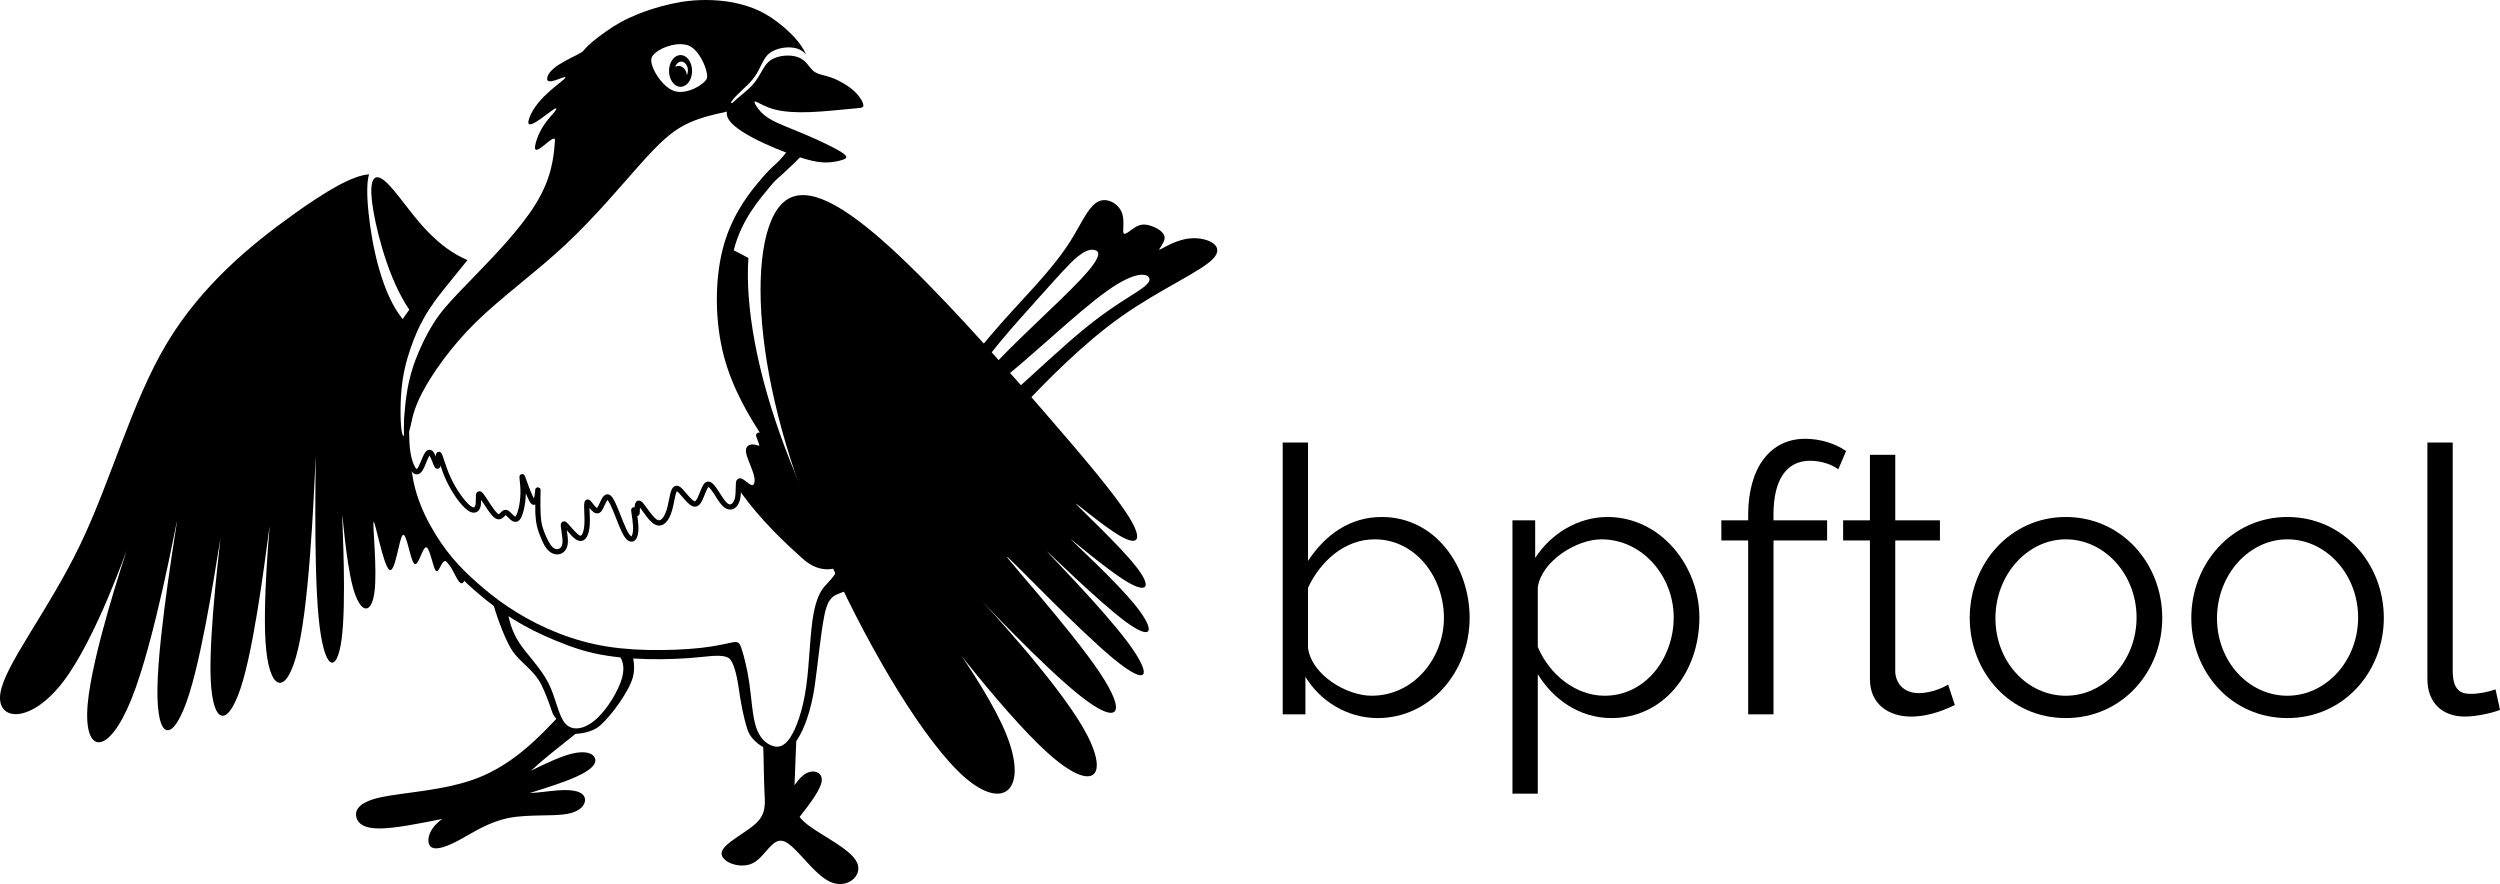 <?xml version="1.0" encoding="UTF-8" standalone="no"?>
<!-- Created with Inkscape (http://www.inkscape.org/) -->

<svg
   width="265.114mm"
   height="93.749mm"
   viewBox="0 0 265.114 93.749"
   version="1.1"
   id="svg35207"
   inkscape:version="1.1.2 (0a00cf5339, 2022-02-04)"
   sodipodi:docname="bpftool_horizontal_monochrome.svg"
   xmlns:inkscape="http://www.inkscape.org/namespaces/inkscape"
   xmlns:sodipodi="http://sodipodi.sourceforge.net/DTD/sodipodi-0.dtd"
   xmlns="http://www.w3.org/2000/svg"
   xmlns:svg="http://www.w3.org/2000/svg"
   xmlns:rdf="http://www.w3.org/1999/02/22-rdf-syntax-ns#"
   xmlns:cc="http://creativecommons.org/ns#"
   xmlns:dc="http://purl.org/dc/elements/1.1/">
  <title
     id="title851">bpftool logo, horizontal, monochrome</title>
  <sodipodi:namedview
     id="namedview35209"
     pagecolor="#ffffff"
     bordercolor="#666666"
     borderopacity="1.0"
     inkscape:showpageshadow="2"
     inkscape:pageopacity="0.0"
     inkscape:pagecheckerboard="0"
     inkscape:deskcolor="#d1d1d1"
     inkscape:document-units="mm"
     showgrid="false"
     inkscape:zoom="1.5295149"
     inkscape:cx="518.46502"
     inkscape:cy="310.55597"
     inkscape:window-width="2560"
     inkscape:window-height="2821"
     inkscape:window-x="1920"
     inkscape:window-y="0"
     inkscape:window-maximized="1"
     inkscape:current-layer="layer1"
     inkscape:pageshadow="2"
     fit-margin-top="0"
     fit-margin-left="0"
     fit-margin-right="0"
     fit-margin-bottom="0" />
  <defs
     id="defs35204">
    <inkscape:path-effect
       effect="bspline"
       id="path-effect10361-3-5-0-2"
       is_visible="true"
       lpeversion="1"
       weight="33.333"
       steps="2"
       helper_size="0"
       apply_no_weight="true"
       apply_with_weight="true"
       only_selected="false" />
    <inkscape:path-effect
       effect="bspline"
       id="path-effect9902-0-4-0-9"
       is_visible="true"
       lpeversion="1"
       weight="33.333"
       steps="2"
       helper_size="0"
       apply_no_weight="true"
       apply_with_weight="true"
       only_selected="false" />
    <inkscape:path-effect
       effect="bspline"
       id="path-effect10082-6-7-0-6"
       is_visible="true"
       lpeversion="1"
       weight="33.333"
       steps="2"
       helper_size="0"
       apply_no_weight="true"
       apply_with_weight="true"
       only_selected="false" />
  </defs>
  <g
     inkscape:label="Layer 1"
     inkscape:groupmode="layer"
     id="layer1"
     transform="translate(-25.965,-158.756)">
    <g
       aria-label="bpftool"
       id="text26441-0"
       style="font-weight:200;font-size:39.489px;line-height:1.25;font-family:Raleway;-inkscape-font-specification:'Raleway Ultra-Light';text-align:center;letter-spacing:0px;word-spacing:0px;text-anchor:middle;stroke-width:0.206"
       transform="translate(136.025,-45.234)">
      <path
         d="m 36.034,280.138 c 5.528,0 9.754,-4.857 9.754,-10.623 0,-5.37 -3.554,-10.701 -9.319,-10.701 -3.396,0 -6.002,1.895 -7.819,4.66 v -12.557 h -2.685 v 28.827 h 2.409 V 275.755 c 1.54,2.567 4.423,4.383 7.661,4.383 z m -0.632,-2.369 c -2.685,0 -6.358,-2.211 -6.753,-5.055 v -6.397 c 1.303,-2.764 3.83,-5.134 7.069,-5.134 4.344,0 7.345,4.028 7.345,8.332 0,4.225 -3.159,8.253 -7.661,8.253 z"
         style="font-weight:normal;-inkscape-font-specification:Raleway"
         id="path70881" />
      <path
         d="m 60.834,280.138 c 5.528,0 9.319,-4.857 9.319,-10.662 0,-5.489 -4.107,-10.662 -9.754,-10.662 -3.12,0 -6.002,1.777 -7.661,4.344 v -3.988 h -2.409 v 28.985 h 2.685 v -12.676 c 1.619,2.646 4.383,4.66 7.819,4.66 z m -0.75,-2.369 c -3.041,0 -5.844,-2.251 -7.069,-5.173 v -6.318 c 0.395,-2.764 4.067,-5.094 6.753,-5.094 4.304,0 7.661,3.87 7.661,8.293 0,4.186 -2.883,8.293 -7.345,8.293 z"
         style="font-weight:normal;-inkscape-font-specification:Raleway"
         id="path70883" />
      <path
         d="m 75.326,279.743 h 2.685 v -18.441 h 5.686 v -2.132 h -5.686 v -0.632 c 0,-3.672 1.382,-5.686 3.87,-5.686 1.106,0 2.29,0.355 3.001,0.908 l 0.829,-1.935 c -1.106,-0.79 -2.725,-1.303 -4.344,-1.303 -3.712,0 -6.042,3.08 -6.042,8.095 v 0.553 h -2.843 v 2.132 h 2.843 z"
         style="font-weight:normal;-inkscape-font-specification:Raleway"
         id="path70885" />
      <path
         d="m 97.242,278.756 -0.711,-2.172 c -0.316,0.197 -1.619,0.908 -3.12,0.908 -1.264,0 -2.369,-0.711 -2.488,-2.211 v -13.979 h 4.739 v -2.132 H 90.924 v -6.95 h -2.685 v 6.95 h -2.843 v 2.132 h 2.843 v 14.729 c 0,2.646 2.014,3.949 4.344,3.949 2.211,0 4.028,-0.948 4.66,-1.224 z"
         style="font-weight:normal;-inkscape-font-specification:Raleway"
         id="path70887" />
      <path
         d="m 109.01,280.138 c 5.963,0 10.228,-4.897 10.228,-10.623 0,-5.765 -4.304,-10.701 -10.228,-10.701 -5.884,0 -10.188,4.936 -10.188,10.701 0,5.726 4.225,10.623 10.188,10.623 z m -7.463,-10.583 c 0,-4.62 3.396,-8.372 7.463,-8.372 4.107,0 7.503,3.712 7.503,8.293 0,4.581 -3.396,8.293 -7.503,8.293 -4.107,0 -7.463,-3.633 -7.463,-8.214 z"
         style="font-weight:normal;-inkscape-font-specification:Raleway"
         id="path70889" />
      <path
         d="m 132.506,280.138 c 5.963,0 10.228,-4.897 10.228,-10.623 0,-5.765 -4.304,-10.701 -10.228,-10.701 -5.884,0 -10.188,4.936 -10.188,10.701 0,5.726 4.225,10.623 10.188,10.623 z m -7.463,-10.583 c 0,-4.62 3.396,-8.372 7.463,-8.372 4.107,0 7.503,3.712 7.503,8.293 0,4.581 -3.396,8.293 -7.503,8.293 -4.107,0 -7.463,-3.633 -7.463,-8.214 z"
         style="font-weight:normal;-inkscape-font-specification:Raleway"
         id="path70891" />
      <path
         d="m 147.354,250.916 v 25.075 c 0,2.488 1.54,3.988 3.988,3.988 1.066,0 2.725,-0.316 3.712,-0.711 l -0.474,-2.172 c -0.671,0.237 -1.659,0.474 -2.646,0.474 -1.106,0 -1.895,-0.434 -1.895,-2.488 v -24.167 z"
         style="font-weight:normal;-inkscape-font-specification:Raleway"
         id="path70893" />
    </g>
    <g
       id="g890">
      <path
         id="path10096-6-4-4-1"
         style="fill:#000000;fill-opacity:1;stroke:none;stroke-width:0.263px;stroke-linecap:butt;stroke-linejoin:miter;stroke-opacity:1"
         d="m 65.104,177.244 c -1.755,0.124 -4.463,1.687 -8.236,4.4 -4.109,2.955 -9.478,7.271 -13.225,13.541 -3.747,6.271 -5.872,14.496 -9.234,21.453 -3.361,6.957 -7.959,12.646 -8.408,15.643 -0.449,2.997 3.252,3.3 6.739,-1.333 3.487,-4.633 6.76,-14.202 6.628,-13.735 -0.133,0.468 -3.671,10.974 -4.112,16.296 -0.441,5.323 2.215,5.462 4.667,-0.665 2.452,-6.126 4.701,-18.517 4.801,-18.784 0.1,-0.266 -1.949,11.593 -2.062,17.552 -0.113,5.96 1.71,6.021 3.378,0.708 1.668,-5.312 3.181,-15.997 3.277,-16.325 0.096,-0.328 -1.225,9.701 -1.009,14.787 0.215,5.086 1.967,5.229 3.441,0.08 1.474,-5.149 2.668,-15.552 2.788,-16.213 0.12,-0.661 -0.832,8.411 -0.336,13.086 0.496,4.674 2.437,4.88 3.613,-1.292 1.176,-6.172 1.576,-18.682 1.626,-19.193 0.05,-0.51 -0.25,10.996 0.304,16.893 0.554,5.897 1.961,6.174 2.457,2.334 0.496,-3.841 0.082,-11.795 0.059,-12.918 -0.023,-1.123 0.347,4.585 1.128,7.47 0.781,2.885 1.972,2.941 2.289,0.511 0.317,-2.431 -0.241,-7.346 -0.086,-7.449 0.154,-0.103 1.021,4.608 1.652,5.083 0.631,0.475 1.027,-3.286 1.424,-3.671 0.398,-0.384 0.797,2.608 1.22,3.027 0.423,0.419 0.871,-1.734 1.262,-1.738 0.391,-0.004 0.727,2.141 1.036,2.488 0.309,0.348 0.591,-1.102 1.028,-1.023 0.437,0.08 1.03,1.688 1.428,2.176 0.399,0.487 0.603,-0.146 0.705,-0.464 0.006,-0.019 -0.002,-0.172 -0.017,-0.38 -0.501,-0.488 -0.984,-0.997 -1.458,-1.56 -0.841,-0.998 -1.654,-2.159 -2.397,-3.511 -0.743,-1.352 -1.412,-2.887 -1.785,-4.68 -0.171,-0.821 -0.276,-1.683 -0.351,-2.491 -0.037,-0.151 -0.069,-0.306 -0.097,-0.465 -0.109,-0.623 -0.144,-1.228 -0.16,-2.259 -7.7e-4,-0.051 -5.2e-4,-0.107 -10e-4,-0.159 -0.147,0.524 -0.356,0.772 -0.489,0.171 -0.166,-0.748 -0.208,-2.787 -0.056,-4.491 0.151,-1.704 0.497,-3.06 0.942,-4.372 0.445,-1.311 0.991,-2.578 1.67,-3.715 0.211,-0.354 0.44,-0.699 0.705,-1.072 -0.207,-0.369 -0.457,-0.835 -0.717,-1.359 -0.802,0.816 -1.328,1.401 -1.806,2.031 -0.229,0.302 -0.447,0.617 -0.656,0.941 -2.205,-2.673 -3.249,-7.719 -3.616,-11.182 -0.224,-2.113 -0.182,-3.465 0.049,-4.174 z" />
      <path
         id="path10116-2-0-6-0"
         style="fill:#000000;fill-opacity:1;stroke:none;stroke-width:0.263px;stroke-linecap:butt;stroke-linejoin:miter;stroke-opacity:1"
         d="m 85.276,234.653 c -0.4,0.414 -0.843,0.897 -1.306,1.364 -1.274,1.288 -3.822,3.863 -7.326,5.232 -3.504,1.369 -7.965,1.533 -10.356,2.067 -2.391,0.534 -2.712,1.437 -2.527,2.131 0.185,0.693 0.872,1.175 2.483,1.165 1.602,-0.01 4.1,-0.507 6.609,-1.008 -0.349,0.265 -0.651,0.538 -0.881,0.824 -0.717,0.888 -0.751,1.892 -0.21,2.193 0.54,0.301 1.65,-0.099 3.031,-0.852 1.381,-0.754 3.013,-1.85 5.108,-2.268 2.095,-0.418 4.683,-0.15 6.215,-0.433 1.532,-0.283 2.026,-1.116 1.859,-1.703 -0.166,-0.587 -0.993,-0.928 -2.814,-0.797 -0.934,0.067 -2.127,0.257 -3.036,0.291 1.947,-0.602 3.744,-1.191 4.945,-1.731 1.603,-0.721 2.143,-1.353 2.014,-1.887 -0.128,-0.534 -0.925,-0.969 -2.584,-0.534 -1.109,0.29 -2.605,0.972 -4.227,1.78 1.196,-1.117 2.847,-2.421 3.983,-3.32 0.589,-0.466 1.038,-0.823 1.371,-1.107 -0.713,0.179 -1.357,0.022 -1.812,-0.486 -0.213,-0.238 -0.384,-0.554 -0.538,-0.921 z" />
      <path
         id="path13870-9-7-4"
         style="color:#000000;fill:#000000;stroke-width:0.993;-inkscape-stroke:none"
         d="m 78.126,222.028 c 0.053,0.303 0.118,0.57 0.145,0.711 0.125,0.65 1.123,3.62 1.968,4.942 0.845,1.323 2.294,2.055 3.107,3.634 0.406,0.789 0.905,2.128 1.162,2.912 0.257,0.783 0.799,0.978 1.213,1.44 0.414,0.462 0.927,0.968 1.545,0.899 0.618,-0.07 1.628,-0.263 2.279,-0.821 1.301,-1.116 3.138,-3.724 3.528,-5.155 0.298,-1.091 0.041,-2.217 -0.201,-2.856 -0.543,-0.038 -1.077,-0.089 -1.603,-0.153 0.03,0.051 0.059,0.102 0.085,0.15 0.125,0.229 0.208,0.406 0.275,0.514 0.232,0.374 0.668,1.051 0.3,2.401 -0.368,1.35 -1.589,3.381 -2.831,4.447 -0.621,0.533 -1.247,0.831 -1.8,0.893 -0.553,0.062 -1.03,-0.102 -1.389,-0.502 -0.359,-0.4 -0.609,-1.074 -0.865,-1.853 -0.256,-0.779 -0.52,-1.66 -0.941,-2.479 -0.843,-1.638 -2.298,-3.015 -3.114,-4.291 -0.816,-1.277 -1.044,-2.464 -1.169,-3.114 -0.024,-0.124 -0.046,-0.316 -0.053,-0.53 -0.015,-0.01 -0.03,-0.02 -0.045,-0.029 -0.572,-0.385 -1.099,-0.772 -1.596,-1.16 z" />
      <path
         style="fill:none;stroke:#000000;stroke-width:0.263px;stroke-linecap:butt;stroke-linejoin:miter;stroke-opacity:1"
         d="m 116.951,218.061 c 1.58,-1.085 4.74,-3.255 7.468,-5.731 2.728,-2.476 5.023,-5.258 5.306,-7.114 0.283,-1.856 -1.446,-2.786 -3.298,-3.445 -1.852,-0.659 -3.787,-1.041 -5.507,-1.937 -1.72,-0.896 -3.206,-2.304 -3.949,-3.008 -0.743,-0.704 -5.144,-3.387 -5.058,1.005 0.086,4.392 0.258,13.174 0.345,17.566 0.086,4.391 3.114,3.749 4.694,2.664 z"
         id="path10359-3-9-5-2"
         inkscape:path-effect="#path-effect10361-3-5-0-2"
         inkscape:original-d="m 115.37084,219.14552 c 3.16035,-2.16958 6.32042,-4.33943 9.48025,-6.50955 2.29535,-2.78205 4.59035,-5.56424 6.88513,-8.34677 -1.72903,-0.92952 -3.45825,-1.85928 -5.18777,-2.78932 -1.97109,-0.4024 -3.90875,-0.76991 -5.86353,-1.15527 -1.4857,-1.40726 -2.97159,-2.81474 -4.45776,-4.22251 l -4.40132,-2.68296 c 0.17259,8.78303 0.34491,17.56578 0.51698,26.34827 z"
         sodipodi:nodetypes="ccccccccc" />
      <path
         id="path12554-0-6-2"
         style="fill:#000000;fill-opacity:1;stroke:none;stroke-width:0.263px;stroke-linecap:butt;stroke-linejoin:miter;stroke-opacity:1"
         d="m 110.467,235.903 c -0.203,0.475 -0.416,0.872 -0.627,1.183 -0.689,1.013 -1.371,1.124 -2.059,0.87 -0.312,-0.115 -0.626,-0.306 -0.912,-0.594 0.011,0.174 0.021,0.354 0.031,0.543 0.066,1.327 0.057,3.187 0.127,4.644 0.07,1.457 0.216,2.467 -0.884,3.51 -1.1,1.043 -3.492,2.14 -3.651,3.102 -0.159,0.962 1.893,1.801 3.266,1.149 1.373,-0.652 2.067,-2.795 3.341,-2.341 1.274,0.454 3.127,3.506 4.913,4.307 1.786,0.8 3.505,-0.651 2.825,-2.075 -0.68,-1.424 -3.685,-2.787 -5.227,-3.988 -0.369,-0.287 -0.645,-0.558 -0.852,-0.827 1.142,-1.454 2.188,-2.853 2.336,-3.735 0.166,-0.988 -0.795,-1.327 -1.623,-0.893 -0.448,0.235 -0.857,0.697 -1.249,1.262 0.07,-1.66 0.144,-3.801 0.205,-5.264 0.013,-0.324 0.026,-0.594 0.038,-0.854 z" />
      <path
         id="path10363-6-8-9-2"
         style="fill:#000000;fill-opacity:1;stroke:none;stroke-width:0.263px;stroke-linecap:butt;stroke-linejoin:miter;stroke-opacity:1"
         d="m 143.016,179.977 c -0.177,0.007 -0.352,0.045 -0.521,0.118 -0.898,0.389 -1.59,1.78 -2.411,3.213 -0.821,1.433 -1.77,2.908 -4.442,5.874 -2.672,2.966 -7.065,7.423 -8.229,10.49 -1.164,3.067 0.899,4.741 2.407,5.071 1.508,0.33 2.454,-0.685 4.816,-3.148 2.363,-2.463 6.128,-6.36 10.22,-9.259 4.092,-2.899 8.5,-4.792 9.775,-6.164 1.275,-1.372 -0.585,-2.224 -2.235,-2.151 -1.65,0.073 -3.089,1.07 -3.416,1.196 -0.327,0.125 0.457,-0.621 0.487,-1.209 0.03,-0.587 -0.696,-1.016 -1.312,-1.251 -0.617,-0.235 -1.124,-0.277 -1.69,0.03 -0.566,0.307 -1.189,0.961 -1.343,0.71 -0.154,-0.251 0.163,-1.409 -0.232,-2.294 -0.32,-0.719 -1.109,-1.258 -1.876,-1.226 z m -1.223,5.26 c 0.1,7.1e-4 0.195,0.015 0.286,0.041 0.482,0.139 0.831,0.627 -1.547,3.149 -2.378,2.522 -7.484,7.078 -9.711,9.651 -2.227,2.573 -1.577,3.164 1.314,0.975 2.891,-2.189 8.022,-7.158 11.2,-9.427 3.177,-2.27 4.4,-1.84 4.522,-1.326 0.122,0.514 -0.855,1.113 -2.141,1.927 -1.285,0.814 -2.879,1.844 -4.964,3.567 -2.085,1.723 -4.662,4.139 -6.48,5.776 -1.817,1.637 -2.875,2.495 -4.041,2.599 -1.165,0.105 -2.439,-0.544 -1.283,-2.853 1.156,-2.308 4.741,-6.276 7.049,-8.845 2.308,-2.57 3.339,-3.741 4.163,-4.432 0.669,-0.561 1.199,-0.805 1.633,-0.802 z" />
      <path
         id="path17819-1-8-0"
         style="color:#000000;fill:#000000;stroke-width:0.993;-inkscape-stroke:none"
         d="m 69.079,204.105 c -0.003,0.008 -0.008,0.015 -0.011,0.023 -0.093,0.231 -0.061,0.481 -0.04,0.768 0.086,1.146 0.156,3.162 0.533,4.971 0.377,1.81 1.052,3.359 1.799,4.719 0.747,1.36 1.373,3.05 2.22,4.054 0.846,1.004 1.72,1.843 2.669,2.679 0.95,0.836 1.981,1.674 3.212,2.503 1.231,0.829 2.661,1.65 4.241,2.355 1.58,0.705 3.499,1.476 5.296,1.862 1.796,0.386 3.659,0.568 5.656,0.613 1.997,0.044 4.127,-0.049 5.732,-0.232 1.605,-0.183 2.453,-0.174 2.893,0.145 0.44,0.319 0.804,1.61 1.028,3.194 0.224,1.584 0.516,3.094 0.916,4.343 0.401,1.25 1.731,1.996 2.455,2.263 0.362,0.133 0.737,0.174 1.112,0.04 0.375,-0.134 1.366,-0.698 1.721,-1.22 0.709,-1.043 1.49,-3.124 1.857,-5.734 0.367,-2.609 0.621,-5.432 1.018,-7.44 0.398,-2.014 1.075,-2.109 1.761,-2.396 0.792,-0.331 1.071,-0.316 2.313,-0.687 1.104,-0.33 -0.996,-4.978 -0.989,-6.717 0.007,-1.739 -0.591,-3.592 -2.212,-5.063 -1.62,-1.47 -3.03,1.844 -4.367,1.304 -0.594,-0.24 -2.07,-4.092 -3.311,-5.098 0.057,0.151 0.117,0.32 0.163,0.482 1.166,1.251 2.48,4.634 3.055,4.866 1.337,0.54 2.725,-2.772 4.291,-1.351 1.565,1.419 2.13,3.186 2.123,4.86 -0.007,1.674 -0.6,3.245 -1.099,4.304 -0.499,1.06 -0.817,1.47 -1.328,2.01 -0.511,0.541 -1.118,1.127 -1.524,3.181 -0.407,2.06 -0.438,5.259 -0.8,7.839 -0.363,2.58 -1.058,4.481 -1.727,5.464 -0.334,0.491 -0.655,0.75 -0.966,0.861 -0.311,0.111 -0.619,0.081 -0.945,-0.039 -0.652,-0.24 -1.315,-0.82 -1.694,-2.005 -0.38,-1.185 -0.469,-2.983 -0.696,-4.586 -0.227,-1.603 -0.582,-2.924 -0.81,-3.63 -0.114,-0.353 -0.19,-0.567 -0.362,-0.688 -0.086,-0.061 -0.188,-0.084 -0.296,-0.084 -0.108,1.4e-4 -0.227,0.02 -0.372,0.048 -0.582,0.113 -1.647,0.386 -3.236,0.567 -1.589,0.182 -3.713,0.273 -5.698,0.228 -1.985,-0.044 -3.831,-0.223 -5.608,-0.606 -1.778,-0.382 -3.489,-0.968 -5.054,-1.667 -1.565,-0.699 -2.985,-1.512 -4.204,-2.334 -1.22,-0.821 -2.24,-1.649 -3.184,-2.48 -0.944,-0.831 -1.807,-1.66 -2.643,-2.652 -0.835,-0.991 -1.643,-2.147 -2.381,-3.491 -0.738,-1.344 -1.402,-2.866 -1.772,-4.642 -0.124,-0.598 -0.213,-1.219 -0.282,-1.827 -0.123,-0.32 -0.222,-0.703 -0.291,-1.1 -0.109,-0.623 -0.144,-1.228 -0.16,-2.259 -0.002,-0.164 -0.003,-0.338 5.1e-4,-0.519 z" />
      <path
         id="path12684-0-2-5"
         style="fill:#000000;stroke:none;stroke-width:0.263px;stroke-linecap:butt;stroke-linejoin:miter;stroke-opacity:1"
         d="m 102.945,185.007 c -0.028,0.102 -0.057,0.203 -0.083,0.307 -0.813,3.246 -0.813,7.512 0.138,11.125 0.951,3.613 2.853,6.572 3.769,8.037 0.916,1.465 0.844,1.435 0.773,1.405 l -0.976,-0.868 c -0.176,-0.157 -0.176,-0.157 -0.06,0.143 0.115,0.3 0.342,0.887 0.301,1.098 -0.041,0.211 -0.345,0.052 -0.721,-0.036 -0.376,-0.088 -0.824,-0.107 -0.726,0.495 0.099,0.601 0.744,1.82 0.885,2.64 0.141,0.82 -0.223,1.239 -0.679,1.102 -0.456,-0.138 -1.003,-0.833 -1.193,-0.671 -0.1,0.085 -0.101,0.411 -0.106,0.805 2.335,3.368 5.14,5.9 6.807,7.403 1.66,1.497 3.173,1.2 3.971,0.858 -0.019,-0.035 -0.039,-0.071 -0.058,-0.106 -4.719,-8.674 -7.694,-16.787 -8.983,-23.707 -0.625,-3.355 -0.853,-6.428 -0.672,-8.925 -0.732,-0.398 -1.378,-0.719 -1.771,-0.913 -0.124,-0.061 -0.343,-0.137 -0.615,-0.193 z" />
      <path
         id="path11324-9-49-3-9-5"
         style="fill:#000000;fill-opacity:1;stroke:none;stroke-width:0.263px;stroke-linecap:butt;stroke-linejoin:miter;stroke-opacity:1"
         d="m 110.128,174.985 c -0.158,-0.003 -0.332,0.01 -0.518,0.037 -0.305,0.441 -0.746,0.924 -1.181,1.323 -0.459,0.422 -0.763,0.643 -1.94,2.062 -1.177,1.42 -2.815,3.661 -3.628,6.907 -0.162,0.648 -0.29,1.337 -0.387,2.053 0.224,0.373 0.493,0.71 0.805,1.014 0.095,-1.093 0.262,-2.142 0.502,-3.1 0.812,-3.245 2.757,-5.428 3.935,-6.85 0.516,-0.623 0.632,-0.66 1.199,-1.179 0.727,-0.665 1.867,-1.755 2.033,-1.978 -0.165,-0.189 -0.452,-0.281 -0.822,-0.289 z" />
      <path
         style="color:#000000;fill:#000000;-inkscape-stroke:none"
         d="m 102.457,169.424 c -0.941,-0.096 -2.04,0.065 -3.521,0.645 -2.967,1.161 -7.205,3.907 -11.596,8.047 -4.389,4.139 -9.076,9.764 -12.205,13.635 -3.128,3.869 -4.098,5.177 -5.215,7.818 -1.121,2.649 -1.139,4.024 -1.123,5.061 0.015,1.036 0.051,1.66 0.164,2.303 0.113,0.645 0.292,1.256 0.564,1.68 0.137,0.212 0.309,0.421 0.6,0.443 0.145,0.011 0.295,-0.044 0.41,-0.135 0.115,-0.091 0.206,-0.213 0.293,-0.369 0.175,-0.311 0.327,-0.747 0.48,-1.094 0.074,-0.167 0.146,-0.307 0.203,-0.389 0.018,0.018 -7.07e-4,0.003 0.033,0.06 0.067,0.115 0.143,0.282 0.213,0.453 0.07,0.171 0.134,0.345 0.193,0.486 0.03,0.071 0.059,0.131 0.092,0.189 0.017,0.029 0.034,0.058 0.062,0.092 0.029,0.034 0.065,0.087 0.176,0.113 0.111,0.027 0.249,-0.04 0.299,-0.096 0.05,-0.056 0.062,-0.098 0.074,-0.133 0.014,-0.04 0.015,-0.075 0.021,-0.111 0.157,0.461 0.338,0.989 0.6,1.553 0.611,1.315 1.485,2.562 2.178,3.119 0.346,0.279 0.693,0.406 1.004,0.283 0.311,-0.122 0.449,-0.436 0.502,-0.762 0.032,-0.198 0.025,-0.364 0.025,-0.547 0.145,0.21 0.269,0.385 0.473,0.695 0.313,0.477 0.621,0.955 0.963,1.209 0.171,0.127 0.376,0.183 0.553,0.148 0.176,-0.035 0.297,-0.133 0.389,-0.217 0.092,-0.084 0.163,-0.162 0.209,-0.201 0.046,-0.039 0.036,-0.021 0.004,-0.025 -0.033,-0.005 0.034,0.018 0.113,0.09 0.079,0.072 0.177,0.175 0.283,0.279 0.107,0.104 0.22,0.21 0.371,0.285 0.151,0.075 0.383,0.103 0.564,-0.01 0.181,-0.113 0.278,-0.283 0.369,-0.482 0.091,-0.2 0.166,-0.438 0.23,-0.703 0.129,-0.53 0.211,-1.165 0.223,-1.762 3.1e-5,-0.002 -3.1e-5,-0.002 0,-0.004 0.096,0.236 0.194,0.472 0.293,0.664 0.119,0.23 0.19,0.411 0.42,0.537 0.081,0.044 0.188,0.014 0.287,-0.008 7.29e-4,0.358 -0.006,0.718 0.012,1.043 0.057,1.06 0.24,1.625 0.5,2.271 0.26,0.647 0.584,1.468 1.23,1.824 0.323,0.178 0.709,0.203 1.039,0.047 0.33,-0.156 0.583,-0.498 0.654,-0.955 0.071,-0.457 -0.016,-0.987 -0.084,-1.42 -0.006,-0.036 -0.006,-0.053 -0.012,-0.088 0.042,0.048 0.07,0.079 0.115,0.131 0.293,0.339 0.613,0.73 0.99,0.918 0.189,0.094 0.407,0.119 0.594,0.049 0.187,-0.07 0.322,-0.213 0.42,-0.379 0.197,-0.331 0.284,-0.778 0.316,-1.301 0.032,-0.523 -5.96e-4,-1.109 -0.018,-1.566 -0.003,-0.089 -3.6e-4,-0.139 -0.002,-0.217 0.016,0.021 0.026,0.034 0.043,0.055 0.109,0.136 0.227,0.276 0.377,0.385 0.075,0.054 0.16,0.103 0.266,0.127 0.106,0.024 0.238,0.017 0.348,-0.039 0.22,-0.112 0.307,-0.293 0.404,-0.479 0.097,-0.186 0.183,-0.391 0.268,-0.566 0.077,-0.16 0.153,-0.275 0.199,-0.328 0.054,0.056 0.176,0.229 0.305,0.494 0.138,0.285 0.29,0.65 0.443,1.035 0.308,0.77 0.621,1.617 0.926,2.156 0.153,0.27 0.299,0.461 0.469,0.59 0.169,0.129 0.402,0.188 0.596,0.111 0.194,-0.077 0.306,-0.239 0.383,-0.412 0.077,-0.173 0.121,-0.375 0.143,-0.598 0.044,-0.446 -0.007,-0.962 -0.064,-1.404 -0.014,-0.104 -0.025,-0.181 -0.039,-0.273 0.034,-0.008 0.067,0.002 0.094,-0.016 0.072,-0.048 0.103,-0.105 0.121,-0.146 0.035,-0.083 0.034,-0.128 0.039,-0.184 0.005,-0.056 0.008,-0.113 0.01,-0.176 0.004,-0.118 0.008,-0.249 0.016,-0.365 0.022,0.026 0.02,0.019 0.043,0.049 0.12,0.155 0.264,0.358 0.42,0.572 0.313,0.428 0.653,0.894 1.064,1.137 0.206,0.121 0.433,0.171 0.646,0.135 0.214,-0.036 0.4,-0.15 0.555,-0.301 0.308,-0.302 0.521,-0.758 0.676,-1.293 0.155,-0.535 0.243,-1.135 0.348,-1.566 0.052,-0.216 0.113,-0.39 0.158,-0.465 0.002,-0.003 -2.6e-5,-9.2e-4 0.002,-0.004 0.022,0.015 0.128,0.083 0.262,0.225 0.148,0.158 0.32,0.368 0.5,0.576 0.18,0.208 0.366,0.416 0.564,0.576 0.198,0.16 0.428,0.303 0.711,0.246 0.283,-0.057 0.44,-0.273 0.568,-0.492 0.129,-0.219 0.231,-0.476 0.33,-0.725 0.099,-0.249 0.195,-0.489 0.283,-0.658 0.084,-0.16 0.159,-0.206 0.131,-0.203 0.026,0.014 0.076,0.05 0.133,0.109 0.116,0.121 0.261,0.323 0.412,0.553 0.302,0.46 0.621,1.023 0.982,1.377 0.362,0.354 0.816,0.449 1.16,0.271 0.344,-0.178 0.551,-0.539 0.658,-0.951 0.107,-0.413 0.108,-0.864 0.113,-1.229 0.002,-0.159 0.007,-0.289 0.016,-0.395 0.045,0.032 0.075,0.05 0.131,0.094 0.213,0.167 0.465,0.398 0.789,0.496 0.324,0.098 0.687,-0.026 0.877,-0.303 0.19,-0.277 0.239,-0.659 0.16,-1.117 -0.079,-0.458 -0.281,-0.973 -0.473,-1.457 -0.192,-0.484 -0.372,-0.946 -0.41,-1.18 -0.019,-0.117 -0.006,-0.175 0,-0.189 0.006,-0.014 -0.006,-0.003 0.012,-0.01 0.035,-0.014 0.203,-0.016 0.371,0.023 0.168,0.039 0.329,0.101 0.498,0.133 0.085,0.016 0.178,0.033 0.301,-0.008 0.123,-0.041 0.24,-0.187 0.264,-0.311 0.039,-0.201 -0.025,-0.357 -0.08,-0.527 l 0.387,0.344 0.043,0.018 c 0.009,0.004 0.023,0.02 0.102,0.029 0.02,0.002 0.044,0.003 0.076,-0.002 0.016,-0.002 0.054,-0.013 0.055,-0.014 6.5e-4,-2.3e-4 0.058,-0.027 0.059,-0.027 0.001,-7.1e-4 0.097,-0.1 0.098,-0.102 3.7e-4,-6.5e-4 0.02,-0.039 0.025,-0.057 0.006,-0.017 0.01,-0.032 0.012,-0.047 0.017,-0.116 -0.011,-0.146 -0.025,-0.186 -0.015,-0.04 -0.034,-0.077 -0.059,-0.125 -0.099,-0.194 -0.308,-0.551 -0.768,-1.285 -0.918,-1.469 -2.799,-4.399 -3.736,-7.959 -0.937,-3.56 -0.935,-7.795 -0.137,-10.984 0.799,-3.189 2.404,-5.389 3.57,-6.795 1.171,-1.412 1.445,-1.605 1.914,-2.035 0.473,-0.435 0.952,-0.962 1.277,-1.451 0.162,-0.244 0.323,-0.538 0.271,-0.895 -0.052,-0.356 -0.291,-0.699 -0.754,-1.113 -0.925,-0.828 -2.692,-1.904 -4.387,-2.783 -0.847,-0.44 -1.63,-0.791 -2.57,-0.887 z m -0.057,0.533 c 0.841,0.086 1.532,0.42 2.367,0.854 1.669,0.866 3.435,1.952 4.271,2.701 0.417,0.374 0.55,0.624 0.572,0.777 0.022,0.153 -0.041,0.287 -0.184,0.502 -0.286,0.43 -0.744,0.939 -1.189,1.348 -0.45,0.413 -0.782,0.663 -1.965,2.09 -1.188,1.433 -2.858,3.715 -3.686,7.018 -0.827,3.302 -0.824,7.6 0.141,11.266 0.965,3.666 2.888,6.653 3.801,8.113 0.01,0.016 0.006,0.012 0.016,0.027 -0.005,-0.002 -0.004,-0.004 -0.01,-0.006 -0.016,-0.006 -0.035,-0.012 -0.062,-0.016 -0.014,-0.002 -0.046,-0.004 -0.047,-0.004 -6e-4,2e-5 -0.058,0.008 -0.059,0.008 -0.001,2.4e-4 -0.124,0.066 -0.125,0.066 -3.8e-4,3.4e-4 -0.047,0.05 -0.047,0.051 -3.1e-4,4.5e-4 -0.021,0.035 -0.027,0.051 -0.054,0.129 -0.022,0.162 -0.016,0.193 0.007,0.032 0.015,0.055 0.023,0.08 0.017,0.05 0.04,0.107 0.068,0.182 0.058,0.15 0.141,0.366 0.203,0.564 0.035,0.111 0.035,0.138 0.047,0.213 -0.096,-0.027 -0.193,-0.057 -0.344,-0.092 -0.208,-0.049 -0.452,-0.103 -0.711,0.002 -0.129,0.052 -0.258,0.168 -0.32,0.316 -0.062,0.149 -0.067,0.312 -0.037,0.496 0.06,0.367 0.253,0.816 0.443,1.297 0.191,0.481 0.379,0.984 0.441,1.346 0.062,0.362 6.2e-4,0.6 -0.07,0.703 -0.071,0.103 -0.118,0.122 -0.25,0.082 -0.132,-0.04 -0.381,-0.226 -0.604,-0.4 -0.111,-0.087 -0.217,-0.171 -0.338,-0.234 -0.06,-0.032 -0.126,-0.06 -0.215,-0.07 -0.089,-0.01 -0.214,0.016 -0.301,0.09 -0.174,0.148 -0.167,0.296 -0.184,0.447 -0.016,0.151 -0.017,0.321 -0.019,0.504 -0.005,0.366 -0.015,0.785 -0.096,1.096 -0.081,0.311 -0.242,0.525 -0.371,0.592 -0.129,0.067 -0.255,0.075 -0.51,-0.174 -0.255,-0.249 -0.59,-0.804 -0.904,-1.283 -0.157,-0.24 -0.311,-0.462 -0.477,-0.635 -0.083,-0.086 -0.17,-0.162 -0.275,-0.219 -0.106,-0.057 -0.244,-0.092 -0.385,-0.059 -0.282,0.067 -0.397,0.285 -0.51,0.5 -0.112,0.215 -0.207,0.468 -0.305,0.713 -0.098,0.245 -0.198,0.481 -0.295,0.646 -0.097,0.165 -0.189,0.224 -0.193,0.225 -0.005,9.5e-4 -0.101,-0.016 -0.246,-0.133 -0.145,-0.117 -0.319,-0.303 -0.492,-0.504 -0.173,-0.201 -0.346,-0.415 -0.516,-0.596 -0.169,-0.18 -0.311,-0.34 -0.553,-0.406 -0.121,-0.033 -0.266,-0.016 -0.373,0.045 -0.107,0.061 -0.175,0.148 -0.229,0.236 -0.108,0.177 -0.167,0.386 -0.225,0.623 -0.116,0.475 -0.203,1.064 -0.342,1.543 -0.139,0.479 -0.34,0.861 -0.529,1.047 -0.095,0.093 -0.179,0.136 -0.254,0.148 -0.075,0.013 -0.153,0.003 -0.268,-0.064 -0.23,-0.136 -0.589,-0.567 -0.895,-0.984 -0.153,-0.209 -0.298,-0.415 -0.43,-0.586 -0.132,-0.171 -0.221,-0.305 -0.402,-0.402 -0.091,-0.049 -0.239,-0.071 -0.355,-0.016 -0.117,0.056 -0.17,0.148 -0.203,0.221 -0.066,0.146 -0.077,0.284 -0.088,0.43 -7.41e-4,0.01 -0.001,0.018 -0.002,0.027 -0.03,-0.006 -0.072,-0.012 -0.072,-0.012 -9.31e-4,0 -0.11,0.025 -0.111,0.025 -8.33e-4,3.6e-4 -0.089,0.06 -0.09,0.06 -7.32e-4,7.3e-4 -0.038,0.043 -0.049,0.062 -0.022,0.039 -0.028,0.068 -0.033,0.09 -0.009,0.045 -0.008,0.071 -0.008,0.098 0.002,0.107 0.021,0.214 0.045,0.375 0.024,0.161 0.054,0.358 0.082,0.57 0.055,0.426 0.098,0.919 0.062,1.277 -0.018,0.179 -0.056,0.329 -0.098,0.424 -0.042,0.095 -0.085,0.121 -0.076,0.117 0.009,-0.003 0.024,0.017 -0.047,-0.037 -0.071,-0.054 -0.188,-0.188 -0.318,-0.418 -0.26,-0.46 -0.582,-1.31 -0.893,-2.088 -0.155,-0.389 -0.309,-0.761 -0.459,-1.07 -0.15,-0.309 -0.274,-0.552 -0.475,-0.719 -0.1,-0.084 -0.238,-0.142 -0.377,-0.131 -0.139,0.011 -0.247,0.082 -0.326,0.156 -0.158,0.148 -0.249,0.332 -0.342,0.525 -0.093,0.193 -0.179,0.396 -0.26,0.551 -0.074,0.142 -0.147,0.212 -0.146,0.219 -0.011,-0.005 -0.017,-0.005 -0.039,-0.021 -0.07,-0.051 -0.172,-0.16 -0.27,-0.281 -0.098,-0.122 -0.194,-0.255 -0.287,-0.365 -0.047,-0.055 -0.091,-0.104 -0.154,-0.152 -0.032,-0.024 -0.069,-0.051 -0.127,-0.07 -0.058,-0.019 -0.148,-0.027 -0.232,0.008 -0.169,0.069 -0.194,0.191 -0.215,0.27 -0.021,0.078 -0.029,0.154 -0.033,0.238 -0.009,0.169 -0.003,0.374 0.006,0.607 0.017,0.466 0.047,1.037 0.018,1.51 -0.029,0.473 -0.127,0.861 -0.238,1.049 -0.056,0.094 -0.104,0.128 -0.133,0.139 -0.028,0.011 -0.057,0.018 -0.145,-0.025 -0.174,-0.087 -0.528,-0.448 -0.816,-0.781 -0.144,-0.167 -0.278,-0.327 -0.398,-0.451 -0.06,-0.062 -0.114,-0.117 -0.178,-0.164 -0.064,-0.047 -0.142,-0.129 -0.33,-0.084 -0.094,0.022 -0.171,0.095 -0.205,0.154 -0.034,0.059 -0.044,0.106 -0.051,0.148 -0.013,0.084 -0.009,0.155 -0.002,0.236 0.013,0.163 0.045,0.356 0.078,0.57 0.067,0.428 0.132,0.939 0.084,1.248 -0.048,0.309 -0.185,0.458 -0.34,0.531 -0.155,0.073 -0.347,0.067 -0.525,-0.031 -0.357,-0.196 -0.725,-0.911 -0.979,-1.541 -0.253,-0.63 -0.407,-1.081 -0.461,-2.09 -0.027,-0.504 -0.026,-1.148 -0.02,-1.664 0.003,-0.258 0.008,-0.485 0.012,-0.648 0.002,-0.082 0.001,-0.146 0.002,-0.193 3.1e-4,-0.024 0.002,-0.042 0.002,-0.059 -6.8e-5,-0.008 -0.001,-0.016 -0.002,-0.027 -2.82e-4,-0.006 -2.01e-4,-0.012 -0.002,-0.025 -8.76e-4,-0.007 -0.006,-0.031 -0.006,-0.031 -3.2e-5,-1.3e-4 -0.012,-0.039 -0.012,-0.039 -3.5e-5,-9e-5 -0.059,-0.09 -0.059,-0.09 -3.7e-5,-4e-5 -0.262,-0.08 -0.262,-0.08 -3.9e-5,10e-6 -0.168,0.107 -0.168,0.107 -4.1e-5,5e-5 -0.033,0.057 -0.033,0.057 -4.3e-5,1e-4 -0.01,0.029 -0.01,0.029 -1.82e-4,5.9e-4 -0.009,0.032 -0.01,0.039 -0.002,0.014 -0.003,0.02 -0.004,0.027 -0.002,0.015 -0.002,0.032 -0.004,0.053 -0.004,0.041 -0.009,0.098 -0.016,0.166 -0.014,0.136 -0.034,0.313 -0.064,0.48 -0.016,0.087 -0.037,0.136 -0.057,0.207 -0.036,-0.05 -0.033,-0.037 -0.07,-0.109 -0.103,-0.2 -0.218,-0.468 -0.328,-0.746 -0.221,-0.556 -0.419,-1.144 -0.521,-1.404 -0.026,-0.065 -0.035,-0.099 -0.08,-0.166 -0.011,-0.017 -0.022,-0.039 -0.062,-0.072 -0.01,-0.008 -0.039,-0.025 -0.039,-0.025 -5.03e-4,-2.9e-4 -0.06,-0.027 -0.061,-0.027 -4.64e-4,-1.4e-4 -0.087,-0.012 -0.088,-0.012 -4.26e-4,1e-5 -0.101,0.019 -0.102,0.019 -3.88e-4,1.6e-4 -0.08,0.049 -0.08,0.049 -3.52e-4,3e-4 -0.047,0.052 -0.047,0.053 -3.16e-4,4.5e-4 -0.019,0.03 -0.025,0.043 -0.006,0.013 -0.01,0.024 -0.014,0.033 -0.013,0.039 -0.014,0.059 -0.016,0.076 -0.006,0.071 5.17e-4,0.106 0.006,0.164 0.005,0.058 0.013,0.128 0.021,0.209 0.036,0.325 0.089,0.839 0.078,1.393 -0.011,0.553 -0.088,1.159 -0.205,1.641 -0.058,0.241 -0.128,0.45 -0.197,0.602 -0.069,0.151 -0.148,0.236 -0.152,0.238 -0.004,0.003 0.032,0.008 -0.016,-0.016 -0.048,-0.024 -0.136,-0.093 -0.229,-0.184 -0.092,-0.09 -0.192,-0.198 -0.299,-0.295 -0.107,-0.097 -0.216,-0.2 -0.41,-0.229 -0.194,-0.029 -0.35,0.069 -0.447,0.15 -0.097,0.081 -0.166,0.163 -0.227,0.219 -0.061,0.056 -0.104,0.077 -0.117,0.08 -0.013,0.003 -0.024,0.013 -0.107,-0.049 -0.167,-0.124 -0.523,-0.599 -0.83,-1.066 -0.307,-0.468 -0.563,-0.913 -0.793,-1.15 -0.057,-0.059 -0.112,-0.116 -0.225,-0.148 -0.113,-0.033 -0.299,0.032 -0.365,0.119 -0.133,0.174 -0.102,0.28 -0.107,0.414 -0.012,0.268 0.004,0.61 -0.033,0.836 -0.037,0.226 -0.115,0.313 -0.154,0.328 -0.039,0.015 -0.173,0.018 -0.443,-0.199 -0.541,-0.435 -1.442,-1.669 -2.021,-2.916 -0.29,-0.623 -0.51,-1.264 -0.674,-1.754 -0.082,-0.245 -0.148,-0.45 -0.205,-0.605 -0.029,-0.078 -0.054,-0.142 -0.084,-0.201 -0.015,-0.03 -0.031,-0.059 -0.061,-0.096 -0.029,-0.036 -0.074,-0.105 -0.211,-0.121 -0.137,-0.016 -0.252,0.085 -0.287,0.139 -0.035,0.053 -0.042,0.087 -0.051,0.119 -0.017,0.065 -0.025,0.123 -0.031,0.189 -0.001,0.014 -8.17e-4,0.033 -0.002,0.047 -0.048,-0.107 -0.092,-0.217 -0.148,-0.312 -0.094,-0.16 -0.18,-0.332 -0.432,-0.387 -0.126,-0.027 -0.253,0.014 -0.338,0.07 -0.084,0.056 -0.143,0.123 -0.195,0.195 -0.106,0.145 -0.19,0.319 -0.273,0.508 -0.167,0.377 -0.327,0.816 -0.455,1.045 -0.064,0.114 -0.121,0.178 -0.152,0.203 -0.031,0.025 -0.025,0.015 -0.018,0.016 0.014,0.001 -0.073,-0.037 -0.17,-0.188 -0.194,-0.301 -0.377,-0.872 -0.482,-1.473 -0.106,-0.602 -0.141,-1.187 -0.156,-2.213 -0.015,-1.026 -0.015,-2.244 1.08,-4.832 1.098,-2.596 2.008,-3.82 5.133,-7.686 3.124,-3.864 7.803,-9.479 12.152,-13.58 4.349,-4.101 8.561,-6.814 11.416,-7.932 1.43,-0.56 2.419,-0.721 3.26,-0.635 z"
         id="path873" />
      <path
         style="fill:#000000;fill-opacity:1;stroke:none;stroke-width:0.291px;stroke-linecap:butt;stroke-linejoin:miter;stroke-opacity:1"
         d="m 107.648,165.169 c 0.794,-0.577 2.17,-0.657 3,-0.328 0.83,0.328 1.114,1.063 1.582,1.448 0.468,0.384 1.118,0.417 1.912,0.7 0.794,0.284 1.747,0.828 2.386,1.412 0.639,0.584 0.973,1.211 0.995,1.515 0.021,0.304 -0.27,0.284 -1.301,0.375 -1.031,0.091 -2.802,0.294 -4.331,0.353 -1.529,0.059 -2.81,-0.026 -3.782,-0.282 -0.972,-0.255 -1.615,-0.676 -1.917,-0.8 -0.302,-0.124 -0.26,0.052 -0.038,0.412 0.222,0.36 0.623,0.905 1.469,1.407 0.846,0.502 2.138,0.963 3.653,1.604 1.515,0.641 3.253,1.464 3.986,1.952 0.733,0.488 0.459,0.642 0.003,0.785 -0.456,0.143 -1.138,0.285 -1.886,0.263 -0.748,-0.022 -1.605,-0.209 -2.928,-0.654 -1.324,-0.445 -3.12,-1.15 -4.679,-1.98 -1.558,-0.83 -2.876,-1.783 -2.727,-2.714 0.149,-0.93 1.766,-1.837 2.681,-2.827 0.915,-0.99 1.127,-2.065 1.922,-2.642 z"
         id="path9900-9-0-6-2"
         inkscape:path-effect="#path-effect9902-0-4-0-9"
         inkscape:original-d="m 107.06687,164.67154 c 1.37577,-0.0795 2.75158,-0.15916 4.12743,-0.23916 0.28475,0.73652 0.56878,1.4716 0.85328,2.20829 0.65164,0.0325 1.30152,0.0649 1.95189,0.0967 0.94496,0.52105 1.88967,1.07986 2.83416,1.61922 0.33424,0.62789 0.66825,1.2554 1.00202,1.88253 -0.29127,-0.0195 -0.58276,-0.0394 -0.8745,-0.0595 -1.77036,0.20311 -3.54118,0.40597 -5.31227,0.60855 -1.28741,-0.0851 -2.56832,-0.17011 -3.86282,-0.25623 -0.64943,-0.42501 -1.29214,-0.8457 -1.93911,-1.26926 0.0429,0.17588 0.0854,0.35132 0.12776,0.5266 0.40116,0.54481 0.80202,1.0893 1.20258,1.63347 1.29179,0.4605 2.5835,0.9208 3.87492,1.3808 1.73894,0.82295 3.47686,1.64527 5.21591,2.46799 -0.27353,0.15405 -0.54721,0.30778 -0.82107,0.4612 -0.63843,0.12843 -1.31966,0.27528 -1.97984,0.41238 -0.83612,-0.18193 -1.69266,-0.36851 -2.54034,-0.55338 -1.79946,-0.70558 -3.59619,-1.41027 -5.39501,-2.11593 -1.31792,-0.95372 -2.63566,-1.90738 -3.95402,-2.86158 1.61749,-0.90626 3.23428,-1.81254 4.85132,-2.71936 0.21286,-1.07431 0.42545,-2.14886 0.63771,-3.22333 z"
         sodipodi:nodetypes="ccccccccccccccccccccc" />
      <path
         style="fill:#000000;fill-opacity:1;stroke:none;stroke-width:0.352px;stroke-linecap:butt;stroke-linejoin:miter;stroke-opacity:1"
         d="m 109.251,180.043 c -2.329,1.743 -3.13,7.423 -2.334,14.424 0.795,7.001 3.186,15.322 7.277,24.338 4.091,9.016 9.881,18.726 14.072,22.381 4.191,3.656 6.782,1.258 4.384,-4.624 -2.398,-5.882 -9.785,-15.247 -9.334,-14.395 0.451,0.851 8.739,11.919 13.743,16.425 5.004,4.506 6.723,2.451 3.767,-2.662 -2.956,-5.113 -10.583,-13.278 -10.909,-13.623 -0.325,-0.345 6.655,7.135 10.648,10.278 3.993,3.142 5.002,1.952 2.006,-2.526 -2.996,-4.478 -9.993,-12.237 -9.834,-12.272 0.16,-0.034 7.477,7.659 11.302,10.816 3.824,3.157 4.154,1.778 1.46,-1.813 -2.694,-3.591 -8.407,-9.388 -8.501,-9.552 -0.093,-0.165 5.435,5.305 8.338,7.447 2.903,2.142 3.181,0.957 1.078,-1.672 -2.103,-2.629 -6.583,-6.699 -6.874,-7.037 -0.291,-0.338 3.608,3.055 5.844,4.414 2.237,1.359 2.81,0.682 1.037,-1.573 -1.773,-2.255 -5.89,-6.085 -6.321,-6.587 -0.43,-0.502 2.826,2.326 4.698,3.39 1.872,1.065 2.356,0.365 0.935,-1.965 -1.422,-2.33 -4.748,-6.289 -9.473,-11.722 -4.725,-5.433 -10.846,-12.338 -15.836,-16.888 -4.99,-4.55 -8.847,-6.745 -11.177,-5.002 z"
         id="path10080-2-3-0-9"
         inkscape:path-effect="#path-effect10082-6-7-0-6"
         inkscape:original-d="m 107.72182,176.10533 c -0.80017,5.68056 -1.60064,11.36075 -2.40148,17.04056 2.39139,8.32193 4.78229,16.64275 7.17318,24.96412 5.79104,9.71053 11.58152,19.42027 17.3718,29.12985 2.59182,-2.39787 5.18321,-4.79587 7.77475,-7.19451 -7.38782,-9.36596 -14.77452,-18.73044 -22.16244,-28.09639 8.28943,11.06865 16.57781,22.13595 24.86693,33.20433 1.71952,-2.05559 3.43798,-4.11051 5.15756,-6.16731 -7.63139,-8.16919 -15.2591,-16.33442 -22.88651,-24.49932 6.97652,7.47536 13.95741,14.95541 20.93341,22.43025 1.00968,-1.18972 2.01932,-2.37997 3.02893,-3.57075 -7.00201,-7.76501 -13.9992,-15.5247 -21.00217,-23.29076 7.32197,7.69761 14.63989,15.39097 21.95892,23.08548 0.32997,-1.37982 0.6596,-2.7595 0.98921,-4.14047 -5.71769,-5.80116 -11.4311,-11.59799 -17.14724,-17.3976 5.52938,5.47036 11.05786,10.93981 16.58701,16.40988 0.27774,-1.18561 0.55507,-2.37091 0.83237,-3.55738 -4.48269,-4.07198 -8.9627,-8.14158 -13.44419,-12.21254 3.89915,3.39421 7.79791,6.78805 11.69709,10.1822 0.57437,-0.67647 1.14813,-1.35279 1.72215,-2.02999 -4.12015,-3.83312 -8.23738,-7.66354 -12.35636,-11.49564 3.25811,2.82878 6.51476,5.65624 9.77368,8.48564 0.48505,-0.69981 0.96936,-1.39923 1.45378,-2.09944 -3.32774,-3.96004 -6.65449,-7.91884 -9.98234,-11.87892 -6.1215,-6.90563 -12.24267,-13.81086 -18.36451,-20.71684 -3.85759,-2.19448 -7.71536,-4.38926 -11.57353,-6.58445 z"
         sodipodi:nodetypes="cccccccccccccccccccccccccc" />
      <path
         id="path9796-7-9-2-0"
         style="fill:#000000;fill-opacity:1;stroke:none;stroke-width:0.263px;stroke-linecap:butt;stroke-linejoin:miter;stroke-opacity:1"
         d="m 100.802,158.756 c -0.806,-8.6e-4 -1.686,0.057 -2.629,0.211 -0.685,0.112 -1.403,0.273 -2.112,0.468 -0.852,0.234 -1.69,0.515 -2.439,0.815 -1.371,0.549 -2.443,1.157 -3.435,1.874 -0.992,0.717 -1.684,1.22 -2.399,2.052 -0.36,0.419 -3.333,1.412 -3.756,2.689 -0.424,1.277 2.091,-0.279 1.884,0.133 -0.193,0.384 -2.972,2.011 -3.804,4.226 -0.832,2.215 2.918,-1.451 2.844,-0.93 -0.063,0.446 -1.584,1.428 -2.177,3.616 -0.593,2.188 2.106,-1.306 2.036,-0.252 -0.131,1.953 -0.402,4.054 -2.042,6.725 -1.64,2.671 -4.504,5.615 -6.593,7.771 -2.089,2.156 -2.981,3.087 -3.751,4.158 -0.77,1.072 -1.418,2.283 -1.97,3.549 -0.552,1.266 -1.009,2.586 -1.301,4.271 -0.292,1.684 -0.419,3.719 -0.316,4.479 0.103,0.76 0.432,0.228 0.632,-0.538 0.2,-0.767 0.265,-1.76 1.261,-3.668 0.996,-1.908 2.974,-4.808 5.661,-7.449 2.687,-2.641 6.315,-5.253 9.488,-8.213 3.173,-2.961 5.965,-6.322 7.976,-8.574 2.011,-2.252 3.24,-3.393 4.682,-4.147 1.442,-0.754 2.938,-1.085 4.751,-1.486 -0.033,-0.117 -0.046,-0.235 -0.034,-0.354 0.095,-0.938 1.656,-1.946 2.511,-2.994 0.855,-1.047 1.004,-2.134 1.763,-2.761 0.759,-0.627 2.128,-0.794 2.976,-0.519 0.405,0.131 0.691,0.362 0.932,0.607 -0.265,-0.561 -0.621,-1.137 -1.206,-1.779 -0.667,-0.732 -1.633,-1.55 -2.522,-2.137 -0.89,-0.587 -1.703,-0.942 -2.58,-1.218 -0.877,-0.276 -1.818,-0.471 -2.961,-0.567 -0.429,-0.036 -0.886,-0.058 -1.369,-0.059 z m -2.69,4.682 c 0.262,7.4e-4 0.516,0.033 0.748,0.104 1.349,0.411 2.274,2.928 2.066,3.522 -0.208,0.595 -2.076,1.767 -3.425,1.356 -1.349,-0.411 -2.775,-2.763 -2.419,-3.581 0.295,-0.678 1.767,-1.405 3.03,-1.401 z m 8.087,5.439 c -0.072,-0.002 -0.09,0.038 -0.067,0.113 0.062,-0.03 0.122,-0.059 0.186,-0.089 -0.049,-0.016 -0.089,-0.024 -0.119,-0.024 z" />
      <path
         id="path10100-5-1-7-2"
         style="fill:#000000;fill-opacity:1;stroke:none;stroke-width:0.263px;stroke-linecap:butt;stroke-linejoin:miter;stroke-opacity:1"
         d="m 65.983,177.552 c -0.721,-0.01 -0.91,1.445 -0.178,4.83 0.734,3.398 2.311,8.291 4.787,10.69 0.174,-0.346 0.357,-0.685 0.552,-1.012 0.678,-1.137 1.49,-2.146 3.393,-4.483 0.316,-0.389 0.656,-0.807 1.002,-1.238 -0.407,-0.182 -0.792,-0.365 -1.197,-0.598 -1.182,-0.68 -2.559,-1.799 -4.022,-3.537 -1.462,-1.737 -3.009,-4.08 -3.997,-4.559 -0.124,-0.06 -0.237,-0.091 -0.34,-0.093 z"
         sodipodi:nodetypes="sscsscssss" />
      <path
         id="path10011-3-3-2-8"
         style="fill:#000000;stroke:none;stroke-width:1.235;stroke-linecap:round;stroke-linejoin:bevel;stroke-opacity:1"
         d="m 98.135,164.599 a 1.219,1.68 0 0 0 -1.219,1.68 1.219,1.68 0 0 0 1.219,1.68 1.219,1.68 0 0 0 1.22,-1.68 1.219,1.68 0 0 0 -1.22,-1.68 z m 0.079,0.691 a 0.698,0.939 0 0 1 0.698,0.939 0.698,0.939 0 0 1 -0.11,0.504 0.872,1.085 0 0 0 -0.868,-0.979 0.872,1.085 0 0 0 -0.359,0.097 0.698,0.939 0 0 1 0.639,-0.561 z" />
    </g>
  </g>
</svg>
